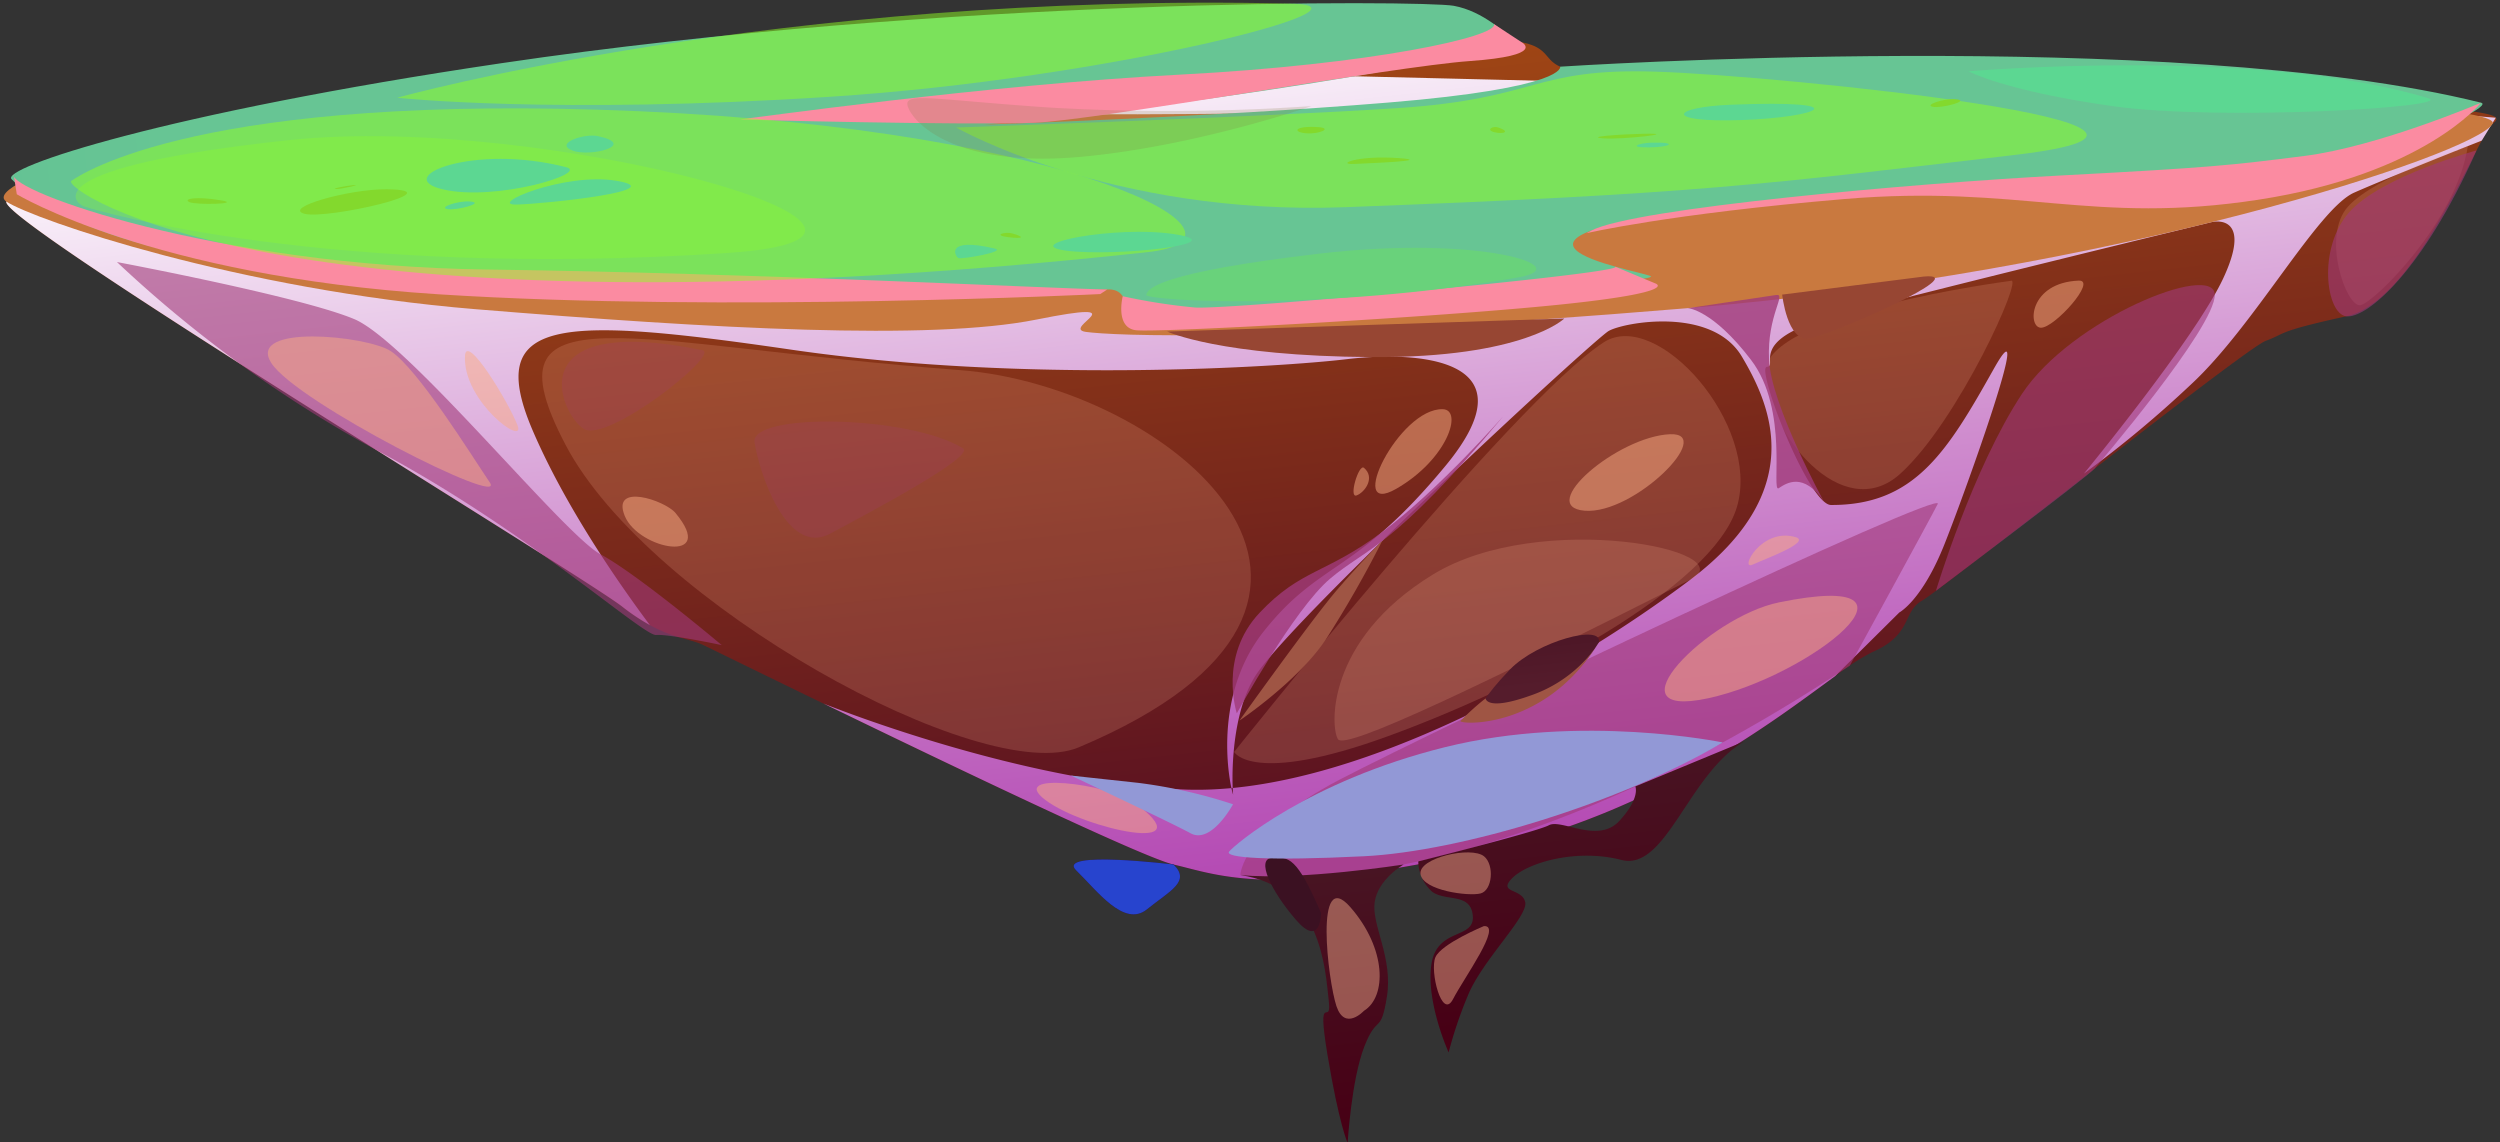 <svg xmlns="http://www.w3.org/2000/svg" xmlns:xlink="http://www.w3.org/1999/xlink" viewBox="1 17.5 317.4 145">
    <rect x="1" y="17.5" width="317.4" height="145" fill="#333333" stroke="none"/>
    <defs>
        <linearGradient id="linear-gradient" x1="-0.43" y1="0.979" x2="-0.43" y2="-0.007"
                        gradientUnits="objectBoundingBox">
            <stop offset="0" stop-color="#550d22"/>
            <stop offset="1" stop-color="#a54a13"/>
        </linearGradient>
        <linearGradient id="linear-gradient-2" x1="-0.43" y1="0.979" x2="-0.43" y2="-0.006"
                        gradientUnits="objectBoundingBox">
            <stop offset="0" stop-color="#b449b3"/>
            <stop offset="0.142" stop-color="#bb5cbb"/>
            <stop offset="0.43" stop-color="#d08ecf"/>
            <stop offset="0.835" stop-color="#f1ddf1"/>
            <stop offset="0.994" stop-color="#fff"/>
        </linearGradient>
        <linearGradient id="linear-gradient-3" x1="-0.943" y1="0.453" x2="0.074" y2="0.453"
                        gradientUnits="objectBoundingBox">
            <stop offset="0" stop-color="#40a99a"/>
            <stop offset="1" stop-color="#67c594"/>
        </linearGradient>
        <linearGradient id="linear-gradient-4" x1="-8.142" y1="0.926" x2="-8.142" y2="-0.117"
                        gradientUnits="objectBoundingBox">
            <stop offset="0" stop-color="#470015"/>
            <stop offset="1" stop-color="#481624"/>
        </linearGradient>
        <linearGradient id="linear-gradient-5" x1="-14.134" y1="0.94" x2="-14.134" y2="-0.055"
                        xlink:href="#linear-gradient-4"/>
        <linearGradient id="linear-gradient-6" x1="-21.774" y1="0.629" x2="-21.774" y2="-0.424"
                        gradientUnits="objectBoundingBox">
            <stop offset="0" stop-color="#551c2c"/>
            <stop offset="1" stop-color="#451121"/>
        </linearGradient>
        <linearGradient id="linear-gradient-7" x1="-3.187" y1="-1.726" x2="-2.169" y2="-1.726"
                        gradientUnits="objectBoundingBox">
            <stop offset="0" stop-color="#3b43a9"/>
            <stop offset="0.22" stop-color="#343bac"/>
            <stop offset="0.555" stop-color="#2126b4"/>
            <stop offset="0.962" stop-color="#0303c2"/>
            <stop offset="1" stop-color="#0000c4"/>
        </linearGradient>
        <linearGradient id="linear-gradient-8" x1="-3.187" y1="-1.726" x2="-2.169" y2="-1.726"
                        gradientUnits="objectBoundingBox">
            <stop offset="0" stop-color="#3b43a9"/>
            <stop offset="0.184" stop-color="#3c49b0"/>
            <stop offset="0.466" stop-color="#3f5cc5"/>
            <stop offset="0.808" stop-color="#447be8"/>
            <stop offset="1" stop-color="#4890ff"/>
        </linearGradient>
    </defs>
    <g id="Group_293" transform="matrix(0.995, -0.105, 0.105, 0.995, -1579.504, 735.804)">
        <path id="Path_744"
              d="M1717.192-457.166a26.334,26.334,0,0,0,3.236,2.693c2.919,2.022,4.943,2.286,6.473,3.224.684.416,6.536,4.1,14.251,8.909l.014.007a.443.443,0,0,1,.049.029.892.892,0,0,1,.078.044c15.466,9.633,38.286,23.685,42.019,24.974,5.6,1.924,11.739,5.657,39.622,2.378,22.11-2.6,38.028-12.511,46.376-17.331a29.464,29.464,0,0,1,4.968-2.53c5.415-1.681,4.355-4.708,7.013-5.849s44.088-27.514,46.826-28.207,1.4-1.025,10.486-2.024c7.586-.833,15.8-15.016,19.436-20.367l.008-.006.008-.006a11.629,11.629,0,0,1,1.4-1.815.771.771,0,0,1,.178-.144c.411-.247.66-.475.5-.734-.634-.931-6.822-2.2-30.853-5.78h-.015c-.41-.058-.828-.117-1.245-.182-30.7-4.545-78.15-10.945-83.153-12.159s-2.175-3.276-7.425-4.581-46.3-3.879-75.6-6.842c-6.554-.659-14.222-.918-22.175-.9-27.587.041-58.676,3.268-59.266,3.786-.753.669-10.3-.463-10.3-.463s-23.769,2.389-25.228,4.559S1712.437-461.773,1717.192-457.166Z"
              transform="translate(-0.447 -6.172)" fill-rule="evenodd" fill="url(#linear-gradient)"/>
        <path id="Path_745"
              d="M1717.192-457.166a26.337,26.337,0,0,0,3.236,2.693c-3.469-5.836-9.117-16.176-12.191-26.1-4.63-14.966,4.688-14.182,33.717-6.772s61.582,8.707,69.972,8.593,23.979,2.073,11.061,14.737-17.057,10.231-25.175,18.505c-7.83,7.983-6.211,19.878-6.031,20.2-.065-.328.4-10.269,4.794-15.186,6.89-7.717,46.779-37.439,48.759-38.325s13.34-1.776,16.463,4.993,6.514,17.864-9.489,27.49-46.086,23.057-67.237,19.638c-20.168-3.255-41.806-14.527-43.778-15.564,15.466,9.633,38.286,23.685,42.019,24.974,5.6,1.924,11.739,5.657,39.622,2.378,22.11-2.6,38.028-12.511,46.376-17.331l8.959-7.189s3.021-1.191,6.6-8,14.962-30.506,8.548-21.46c-6.984,9.848-11.81,16.153-22.348,14.988-2.8-.31-7.711-18.349-6.23-18.289s-2.187-3.608,8.493-5.365,48.464-6.819,49.507-6.965,5.085.083.717,7.3-20.145,22.73-20.145,22.73a143.909,143.909,0,0,0,14.776-9.886c8.709-6.53,18.266-20.426,23.072-21.975,4.726-1.52,16.414-4.763,16.776-4.86l.008-.006.008-.006,1.4-1.815.673-.879h0l-30.853-5.78h-.015l-189.6-24.667c-27.587.041-58.676,3.268-59.266,3.786-.753.669-10.3-.463-10.3-.463s-23.769,2.389-25.228,4.559S1712.437-461.772,1717.192-457.166Z"
              transform="translate(-0.447 -6.173)" fill-rule="evenodd" fill="url(#linear-gradient-2)"
              style="mix-blend-mode: multiply;isolation: isolate"/>
        <path id="Path_746"
              d="M1959.186-495.745c-2.661,3.616-49.907,13.74-103.99,12.538s-73.058-4.218-76.287-5.018,7.554-3.486-6.1-2.214-40.879-3.159-70.569-8.77-54.56-17.161-57.826-19.837,21.344-8.425,64.4-9.341,124.073,6.461,128.175,9.207-42.444.921-63.615-.476-63.23-5.088-63.23-5.088,64.38,9.163,101.271,11.838,31.9-2.016,31.9-2.016S1962.016-499.592,1959.186-495.745Z"
              transform="translate(0 -3.614)" fill="#c9793f" fill-rule="evenodd"/>
        <path id="Path_747"
              d="M1959.99-501.844c2.411.878-21.48,8.071-29.981,8.227s-26.536-5.25-64.957-5.182-14.133,6.691-12.157,7.786-61.829-.222-64.583-.87-.921-4.494-4.16-4.687-47.521-3.7-87.923-10.2-47.509-16.737-48.878-18.3,19.947-6.3,63.348-8.12c57.011-2.4,117.223,4.351,120.935,5.436s6.244,4.28,7.333,5.3-36.321,4.036-68.094,3.445c0,0,28.256,2.067,51.151,2.593s22.241-2.237,22.241-2.237S1922.172-515.615,1959.99-501.844Z"
              transform="translate(-1.974 -0.341)" fill-rule="evenodd" fill="url(#linear-gradient-3)"/>
        <path id="Path_748"
              d="M2301.969-375.7s17.178-16.233,17.466-20.36-18.419,1.164-25.673,10-13.462,23.686-13.462,23.686S2301.022-374.79,2301.969-375.7Z"
              transform="translate(-397.573 -85.471)" fill="#a03a79" fill-rule="evenodd" opacity="0.6"
              style="mix-blend-mode: multiply;isolation: isolate"/>
        <path id="Path_749"
              d="M2115.844-314s11.933-17.2,13.256-19.236-66.141,21.675-79.167,26.827-13.787,10.716-13.787,10.716S2064.61-287.332,2115.844-314Z"
              transform="translate(-244.989 -125.544)" fill="#a03a79" fill-rule="evenodd" opacity="0.6"
              style="mix-blend-mode: multiply;isolation: isolate"/>
        <path id="Path_750"
              d="M1751.169-422.687s-9.687-10.091-14.084-13.073-21.486-29.4-27.943-32.957-29.193-10.365-29.193-10.365a159.27,159.27,0,0,0,30.338,27.257c17.919,12.127,31.058,26.94,32.731,26.984S1751.169-422.687,1751.169-422.687Z"
              transform="translate(-22.386 -34.476)" fill="#a03a79" fill-rule="evenodd" opacity="0.6"
              style="mix-blend-mode: multiply;isolation: isolate"/>
        <path id="Path_751"
              d="M1871.726-427.482c25.746,4.705,56.4,35.145,9.948,49.177-12.6,3.808-52.337-23.827-60.74-45.013S1829.734-435.156,1871.726-427.482Z"
              transform="translate(-109.198 -61.207)" fill="#f9ae8d" fill-rule="evenodd" opacity="0.2"
              style="mix-blend-mode: soft-light;isolation: isolate"/>
        <path id="Path_752"
              d="M2090.539-400.161c7.2-3.64,18.723,12.514,14.635,22.5s-29.382,19.924-47.153,24.344-19.582-.072-19.582-.072S2078.364-394,2090.539-400.161Z"
              transform="translate(-246.422 -83.47)" fill="#f9ae8d" fill-rule="evenodd" opacity="0.2"
              style="mix-blend-mode: soft-light;isolation: isolate"/>
        <path id="Path_753"
              d="M2262.814-405.537c1.8-.6-8.487,17.039-16.516,22.88s-16.252-7.048-15.647-14.591S2262.814-405.537,2262.814-405.537Z"
              transform="translate(-366.525 -80.428)" fill="#f9ae8d" fill-rule="evenodd" opacity="0.2"
              style="mix-blend-mode: soft-light;isolation: isolate"/>
        <path id="Path_754"
              d="M2120.029-327.624c7.556-2.864-17.888-10.974-32.385-4.1s-14.985,18.072-14.175,19.539S2092.118-317.047,2120.029-327.624Z"
              transform="translate(-268.166 -124.883)" fill="#f9ae8d" fill-rule="evenodd" opacity="0.2"
              style="mix-blend-mode: soft-light;isolation: isolate"/>
        <path id="Path_755"
              d="M2445.061-434.625s-12,2.562-15.883,5.991-1.575,12.823.222,12.654S2442.6-425.264,2445.061-434.625Z"
              transform="translate(-489.289 -62.259)" fill="#f9ae8d" fill-rule="evenodd" opacity="0.2"
              style="mix-blend-mode: soft-light;isolation: isolate"/>
        <path id="Path_756"
              d="M1914.31-395.378c1.47,1.144-12.162,6.662-17.926,9s-8.113-8.663-8.3-12.526S1908.022-400.27,1914.31-395.378Z"
              transform="translate(-152.461 -83.401)" fill="#a03a79" fill-rule="evenodd" opacity="0.2"
              style="mix-blend-mode: multiply;isolation: isolate"/>
        <path id="Path_757"
              d="M1843.453-432.188c2.268.719-13.223,10.494-16.022,8.357S1820.518-439.455,1843.453-432.188Z"
              transform="translate(-113.172 -62.451)" fill="#a03a79" fill-rule="evenodd" opacity="0.2"
              style="mix-blend-mode: multiply;isolation: isolate"/>
        <path id="Path_758"
              d="M2221.463-382.414c-2.175-3.967-4.429-2.827-5.509-2.259s2.38-9.712-1.79-16.563-7.27-7.368-7.27-7.368,9.837-.41,11.285-.484-1.4,2.359-1.742,8.08S2221.463-382.414,2221.463-382.414Z"
              transform="translate(-351.698 -78.217)" fill="#a03a79" fill-rule="evenodd" opacity="0.8"
              style="mix-blend-mode: multiply;isolation: isolate"/>
        <path id="Path_759"
              d="M2077.985-378.045s-9.126,8.445-16.847,13.024-10.7,3.551-16.531,8.546-4.225,12.4-4.225,12.4,8.535-12.337,13.572-15.757S2062.232-362.73,2077.985-378.045Z"
              transform="translate(-247.51 -97.618)" fill="#a03a79" fill-rule="evenodd" opacity="0.8"
              style="mix-blend-mode: multiply;isolation: isolate"/>
        <g id="Group_289" transform="translate(1675.385 -501.679)" opacity="0.5"
           style="mix-blend-mode: soft-light;isolation: isolate">
            <path id="Path_760" d="M1793.58-436.076c.464-3.06,4.932,6.508,5.713,9.435S1792.709-430.331,1793.58-436.076Z"
                  transform="translate(-1768.739 440.7)" fill="#f9ab84" fill-rule="evenodd"/>
            <path id="Path_761"
                  d="M1743.015-444.4c3.214,2.642,8.809,14.258,10.742,17.883s-23.342-12.695-25.982-17.983S1740.239-446.687,1743.015-444.4Z"
                  transform="translate(-1727.467 447.411)" fill="#f9ab84" fill-rule="evenodd"/>
            <path id="Path_762" d="M1847.958-379.178c4.693,7.05-5.132,4.169-6.439-.29S1846.811-380.9,1847.958-379.178Z"
                  transform="translate(-1798.637 406.402)" fill="#f9ab84" fill-rule="evenodd"/>
            <path id="Path_763"
                  d="M2201.108-305.965c21.467-2.067,2.989,9.742-10.237,11.159S2191.98-305.087,2201.108-305.965Z"
                  transform="translate(-2013.725 359.166)" fill="#f9ab84" fill-rule="evenodd"/>
            <path id="Path_764" d="M2224.482-327.527c2.048.824-4,2.315-5.77,2.913S2220.273-329.221,2224.482-327.527Z"
                  transform="translate(-2034.164 372.703)" fill="#f9ab84" fill-rule="evenodd"/>
            <path id="Path_765" d="M2173.78-366.035c5.847.367-5.6,9.674-11.784,8.516S2167.129-366.453,2173.78-366.035Z"
                  transform="translate(-1997.906 396.566)" fill="#f9ab84" fill-rule="evenodd"/>
            <path id="Path_766"
                  d="M2329.061-403.215c2.389.155-3.709,5.668-5.406,5.44S2322.751-403.624,2329.061-403.215Z"
                  transform="translate(-2099.568 419.804)" fill="#f9ab84" fill-rule="evenodd"/>
            <path id="Path_767" d="M2104.924-382.549c2.594.353-.092,6.409-6.949,9.432S2099.407-383.3,2104.924-382.549Z"
                  transform="translate(-1957.393 406.895)" fill="#f9ab84" fill-rule="evenodd"/>
            <path id="Path_768"
                  d="M1982.688-267.209c8.814,7.869-6.546,2.834-11.048-1.384S1979.859-269.735,1982.688-267.209Z"
                  transform="translate(-1879.464 336.963)" fill="#f9ab84" fill-rule="evenodd"/>
            <path id="Path_769" d="M2089.485-365.669c1.328,1.372-.2,3.1-1.291,3.382S2088.891-366.283,2089.485-365.669Z"
                  transform="translate(-1952.686 396.365)" fill="#f9ab84" fill-rule="evenodd"/>
        </g>
        <path id="Path_770"
              d="M2443.779-432.864s-12.327,1.945-16.881,6.093-4.273,12.527-1.779,13.108S2435.295-418.173,2443.779-432.864Z"
              transform="translate(-486.962 -63.359)" fill="#a03a79" fill-rule="evenodd" opacity="0.6"
              style="mix-blend-mode: multiply;isolation: isolate"/>
        <path id="Path_771"
              d="M2061.75-340.31a141.62,141.62,0,0,1-8.4,11.654c-4.092,4.941-12,9.112-12,9.112s10.493-11.841,14.078-15.216S2061.75-340.31,2061.75-340.31Z"
              transform="translate(-248.241 -121.201)" fill="#9f5544" fill-rule="evenodd"/>
        <path id="Path_772" d="M2257.192-410.05c6.61.07-12.46,6.125-15.281,6.287s-2.828-5.895-2.828-5.895Z"
              transform="translate(-371.815 -77.617)" fill="#974633" fill-rule="evenodd"/>
        <path id="Path_773" d="M2081.152-414.759s-5.616,4.447-24.786,2.307-25.5-5.949-25.5-5.949Z"
              transform="translate(-241.693 -72.399)" fill="#974633" fill-rule="evenodd"/>
        <path id="Path_774"
              d="M2139.2-260.089c-7.52,3.252-11.649,15.41-17.155,13.35s-11.847-.921-14.005.826,1.148,1.393,1.3,3.243-6.227,6.761-8.493,11.018a53.625,53.625,0,0,0-3.175,6.9s-2.19-6.578-1.021-11.269,5.8-2.6,5.89-5.611-3.183-2.155-4.8-3.61a5.245,5.245,0,0,1-1.354-4.018s15.3-2.145,16.969-2.825,5.937,3.033,8.937.4,2.483-4.143,2.483-4.143Z"
              transform="translate(-282.586 -171.334)" fill-rule="evenodd" fill="url(#linear-gradient-4)"/>
        <path id="Path_775"
              d="M2036.145-232.928c10.113,2.526,9.46,13.183,9.491,16.956s-1.411-1.962-.877,6.932,1.364,11.363,1.364,11.363,1.3-7.9,3.392-11.959,2.206-1.158,3.516-6-1-9.223-.288-12.083,4.161-4.371,4.161-4.371S2043.637-231.416,2036.145-232.928Z"
              transform="translate(-244.989 -188.309)" fill-rule="evenodd" fill="url(#linear-gradient-5)"/>
        <path id="Path_776"
              d="M2051.282-229.984c-2.329-7.471-3.336-7.521-5.434-7.622s-.6,4.154,2.17,8.138S2051.282-229.984,2051.282-229.984Z"
              transform="translate(-250.437 -185.384)" fill="#3b1122" fill-rule="evenodd"/>
        <path id="Path_777"
              d="M1993.027-241.674c2,2.376-.8,3.256-3.937,5.295s-6.037-3-8.416-5.85S1993.027-241.674,1993.027-241.674Z"
              transform="translate(-210.161 -181.785)" fill="#3b1122" fill-rule="evenodd"/>
        <path id="Path_778"
              d="M2176.1-444.483c5.749-2.234,40.985-1.68,59.97-.686s21.434.979,30.956.778,23.007-4.367,23.007-4.367-8.1,8.262-29.384,9.277-29.91-5.134-52.244-5.6-33,.878-33,.878Z"
              transform="translate(-332.02 -53.426)" fill="#fb8ba1" fill-rule="evenodd"
              style="mix-blend-mode: multiply;isolation: isolate"/>
        <path id="Path_779"
              d="M1783.774-482.678s-47.64-2.652-83.555-8.793-51.833-18.229-51.833-18.229l-.137-2.553c-.97,2.011,24.4,14.262,58.423,18.306s71.284,9.974,78.063,10.782Z"
              transform="translate(-2.558 -13.745)" fill="#fb8ba1" fill-rule="evenodd"
              style="mix-blend-mode: multiply;isolation: isolate"/>
        <path id="Path_780"
              d="M2079.016-429.059c1.923,1-49.356.347-53.574-.431a75.2,75.2,0,0,1-8.934-2.379s-1.419,3.839,1.189,4.46,37.974,2.377,53.8,2.418,12.347-1.427,12.347-1.427Z"
              transform="translate(-232.476 -63.981)" fill="#fb8ba1" fill-rule="evenodd"
              style="mix-blend-mode: multiply;isolation: isolate"/>
        <path id="Path_781"
              d="M1991.11-510.236c.349,1.633-16,3.485-40.393,2.185s-55.233-.171-56-.206,29.069,3.841,37.058,4.346,46.02-2.325,55.782-1.989,6.814-1.671,6.814-1.671Z"
              transform="translate(-156.598 -15.006)" fill="#fb8ba1" fill-rule="evenodd"
              style="mix-blend-mode: multiply;isolation: isolate"/>
        <path id="Path_782"
              d="M1802.249-492.587c16.241-.054-7.55-16.372-62.353-24.565s-71.055.468-72.5,1.239S1691.166-492.216,1802.249-492.587Z"
              transform="translate(-14.508 -8.497)" fill="#91ff22" fill-rule="evenodd" opacity="0.5"
              style="mix-blend-mode: soft-light;isolation: isolate"/>
        <path id="Path_783"
              d="M2015.113-479.319c44.637,3.017,53.013,2.718,85.25,2.323s-28.5-13.11-44.154-15.275-15.092,1.874-33.187,1.149-55.932-3.429-55.932-3.429S1985.5-481.32,2015.113-479.319Z"
              transform="translate(-201.834 -24.808)" fill="#91ff22" fill-rule="evenodd" opacity="0.5"
              style="mix-blend-mode: soft-light;isolation: isolate"/>
        <path id="Path_784"
              d="M1894.1-530.537c12.546,1.622-23.991,7.041-59.3,5.621s-54.732-5.646-54.732-5.646S1829.619-538.872,1894.1-530.537Z"
              transform="translate(-84.952 0)" fill="#91ff22" fill-rule="evenodd" opacity="0.5"
              style="mix-blend-mode: soft-light;isolation: isolate"/>
        <path id="Path_785"
              d="M2367.358-468c3.529,1.5-26.554.153-39.983-3.219s-17.662-6.3-17.662-6.3S2346.552-476.813,2367.358-468Z"
              transform="translate(-415.954 -35.452)" fill="#5cd792" fill-rule="evenodd"
              style="mix-blend-mode: soft-light;isolation: isolate"/>
        <path id="Path_786"
              d="M1747.307-494.195c32.4,1.231-21.3-20.121-53.866-20.081s-28.069,5.071-26.749,5.662S1696.609-496.122,1747.307-494.195Z"
              transform="translate(-12.498 -12.377)" fill="#91ff22" fill-rule="evenodd" opacity="0.27"
              style="mix-blend-mode: soft-light;isolation: isolate"/>
        <path id="Path_787"
              d="M2072.3-433.582c7.716-.522-4.209-5.889-24.864-5.644s-22.088,2.167-22.333,2.888S2047.009-431.868,2072.3-433.582Z"
              transform="translate(-238.085 -59.379)" fill="#69d27b" fill-rule="evenodd"
              style="mix-blend-mode: soft-light;isolation: isolate"/>
        <g id="Group_290" transform="translate(1667.297 -523.215)">
            <path id="Path_788" d="M2010.954-452.63c7.869,2.056-7.8,2.1-13.811.657S2003.719-454.52,2010.954-452.63Z"
                  transform="translate(-1886.926 472.836)" fill="#5cd792" fill-rule="evenodd"/>
            <path id="Path_789" d="M1967.353-453.876c1.588.554-4.282.949-4.691.728S1961.152-456.039,1967.353-453.876Z"
                  transform="translate(-1866.148 473.512)" fill="#5cd792" fill-rule="evenodd"/>
            <path id="Path_790" d="M1979.7-457.179c1.47.587,1.471.887-.557.419S1978.841-457.523,1979.7-457.179Z"
                  transform="translate(-1876.072 475.145)" fill="#83d92d" fill-rule="evenodd"/>
            <path id="Path_791"
                  d="M1827.976-489.613c7.051,1.952-8.977,1.975-12.869,1.679S1821.49-491.408,1827.976-489.613Z"
                  transform="translate(-1773.614 495.662)" fill="#5cd792" fill-rule="evenodd"/>
            <path id="Path_792" d="M1795.444-487.05c2.15.384-1.856,1.009-2.934.659S1794.02-487.3,1795.444-487.05Z"
                  transform="translate(-1759.867 493.759)" fill="#5cd792" fill-rule="evenodd"/>
            <path id="Path_793" d="M2298.909-468.716c2.149.384-1.857,1.009-2.935.659S2297.486-468.97,2298.909-468.716Z"
                  transform="translate(-2074.506 482.301)" fill="#83d92d" fill-rule="evenodd"/>
            <path id="Path_794"
                  d="M1839.43-504.667c4.983,1.639-1.239,2.619-3.428,1.47S1837.789-505.206,1839.43-504.667Z"
                  transform="translate(-1786.806 504.832)" fill="#5cd792" fill-rule="evenodd"/>
            <path id="Path_795"
                  d="M1754.613-494.184c8.758,1.027-8.032,3.05-10.729,1.992S1749.924-494.734,1754.613-494.184Z"
                  transform="translate(-1729.322 498.251)" fill="#83d92d" fill-rule="evenodd"/>
            <path id="Path_796" d="M1758.2-496.569c1.406.009-1.614.354-2.211.257S1757.221-496.576,1758.2-496.569Z"
                  transform="translate(-1737.133 499.668)" fill="#83d92d" fill-rule="evenodd"/>
            <path id="Path_797" d="M2103.992-469.24c4.471.8-3.3.286-5.677.146S2098.727-470.185,2103.992-469.24Z"
                  transform="translate(-1950.603 482.847)" fill="#83d92d" fill-rule="evenodd"/>
            <path id="Path_798" d="M2147.706-475.507c1.594.723.582.961-.525.559S2147.053-475.8,2147.706-475.507Z"
                  transform="translate(-1981.364 486.565)" fill="#83d92d" fill-rule="evenodd"/>
            <path id="Path_799"
                  d="M2218.607-474.844c16.177,1.072,10.961,2.775,1.02,2.07S2210.806-475.361,2218.607-474.844Z"
                  transform="translate(-2022.476 486.146)" fill="#5cd792" fill-rule="evenodd"/>
            <path id="Path_800" d="M2197.318-464.806c3.383.267,2.426.834-.377.566S2195.713-464.933,2197.318-464.806Z"
                  transform="translate(-2011.812 479.832)" fill="#5cd792" fill-rule="evenodd"/>
            <path id="Path_801" d="M2188.385-468.452c5.192.426-2.691.492-5.015.057S2185.351-468.7,2188.385-468.452Z"
                  transform="translate(-2003.88 482.239)" fill="#83d92d" fill-rule="evenodd"/>
            <path id="Path_802" d="M2084.435-482.119c1.944.327.094.956-1.61.616S2081.508-482.612,2084.435-482.119Z"
                  transform="translate(-1940.825 490.738)" fill="#83d92d" fill-rule="evenodd"/>
            <path id="Path_803"
                  d="M1804.875-498.528c2.835,1.061-9.294,3.407-15.821,1.166S1793.489-502.789,1804.875-498.528Z"
                  transform="translate(-1756.644 502.204)" fill="#5cd792" fill-rule="evenodd"/>
            <path id="Path_804" d="M1710.186-497.158c2.6.731-3.3.264-4.09-.22S1706.959-498.065,1710.186-497.158Z"
                  transform="translate(-1705.901 500.431)" fill="#83d92d" fill-rule="evenodd"/>
        </g>
        <path id="Path_805"
              d="M2002.474-499.529s-15.151,3.55-29.813,3.331-19.947-5.546-20.982-8.171,1.919-1.22,17.88,1.564A265.645,265.645,0,0,0,2002.474-499.529Z"
              transform="translate(-192.087 -17.802)" fill="#847843" fill-rule="evenodd" opacity="0.2"
              style="mix-blend-mode: multiply;isolation: isolate"/>
        <path id="Path_806"
              d="M2096.862-266.648s-17.424-5.574-35.142-3.1-27.91,9.588-28.606,10.3,4.725,1.706,16.975,2.383S2083.1-260.335,2096.862-266.648Z"
              transform="translate(-243.057 -164.902)" fill="#9298d6" fill-rule="evenodd"
              style="mix-blend-mode: soft-light;isolation: isolate"/>
        <path id="Path_807"
              d="M2002.764-266.652a63.767,63.767,0,0,0-11.66-3.961c-5.882-1.27-8.417-1.823-8.417-1.823s11.865,7.174,14.335,8.878S2002.764-266.652,2002.764-266.652Z"
              transform="translate(-211.581 -163.619)" fill="#9298d6" fill-rule="evenodd"
              style="mix-blend-mode: soft-light;isolation: isolate"/>
        <path id="Path_808"
              d="M2066.542-207.15c3.093-1.488,3.69-7.559-.335-13.272s-3.8,9.017-3.069,12.314S2066.542-207.15,2066.542-207.15Z"
              transform="translate(-261.593 -195.31)" fill="#f9ae8d" fill-rule="evenodd" opacity="0.46"
              style="mix-blend-mode: soft-light;isolation: isolate"/>
        <path id="Path_809"
              d="M2105.083-231.853c1.2,1.235.594,4.4-.945,4.628s-7.183-1.109-7.32-3.215S2103.619-233.364,2105.083-231.853Z"
              transform="translate(-282.905 -188.496)" fill="#f9ae8d" fill-rule="evenodd" opacity="0.46"
              style="mix-blend-mode: soft-light;isolation: isolate"/>
        <path id="Path_810"
              d="M2104.791-207.1c2.438.066-3.168,6.236-4.856,8.8s-2.585-3.879-1.668-5.513S2104.791-207.1,2104.791-207.1Z"
              transform="translate(-283.583 -204.453)" fill="#f9ae8d" fill-rule="evenodd" opacity="0.46"
              style="mix-blend-mode: soft-light;isolation: isolate"/>
        <path id="Path_811"
              d="M2138.13-300.429c.765-2.319-7.736-.958-11.538,2.2s-4.625,4.893-4.625,4.893S2131.233-291.562,2138.13-300.429Z"
              transform="translate(-298.623 -145.397)" fill-rule="evenodd" fill="url(#linear-gradient-6)"/>
        <path id="Path_812"
              d="M2133.579-296.416a17.048,17.048,0,0,1-8.738,5.026c-5.792,1.4-5.663-.253-5.663-.253a32.082,32.082,0,0,0-3.473,2.52C2115.435-288.692,2125.728-286.889,2133.579-296.416Z"
              transform="translate(-294.707 -148.632)" fill="#9f5544" fill-rule="evenodd"/>
        <g id="Group_291" transform="translate(1770.254 -425.152)" opacity="0.8"
           style="mix-blend-mode: screen;isolation: isolate">
            <path id="Path_813"
                  d="M1980.675-242.23c2.379,2.85,5.28,7.888,8.416,5.85s5.933-2.919,3.937-5.295C1993.028-241.675,1978.3-245.079,1980.675-242.23Z"
                  transform="translate(-1980.415 243.367)" fill="url(#linear-gradient-7)"/>
        </g>
        <g id="Group_292" transform="translate(1770.254 -425.152)" opacity="0.46">
            <path id="Path_814"
                  d="M1980.675-242.23c2.379,2.85,5.28,7.888,8.416,5.85s5.933-2.919,3.937-5.295C1993.028-241.675,1978.3-245.079,1980.675-242.23Z"
                  transform="translate(-1980.415 243.367)" fill="url(#linear-gradient-8)"/>
        </g>
    </g>
</svg>
